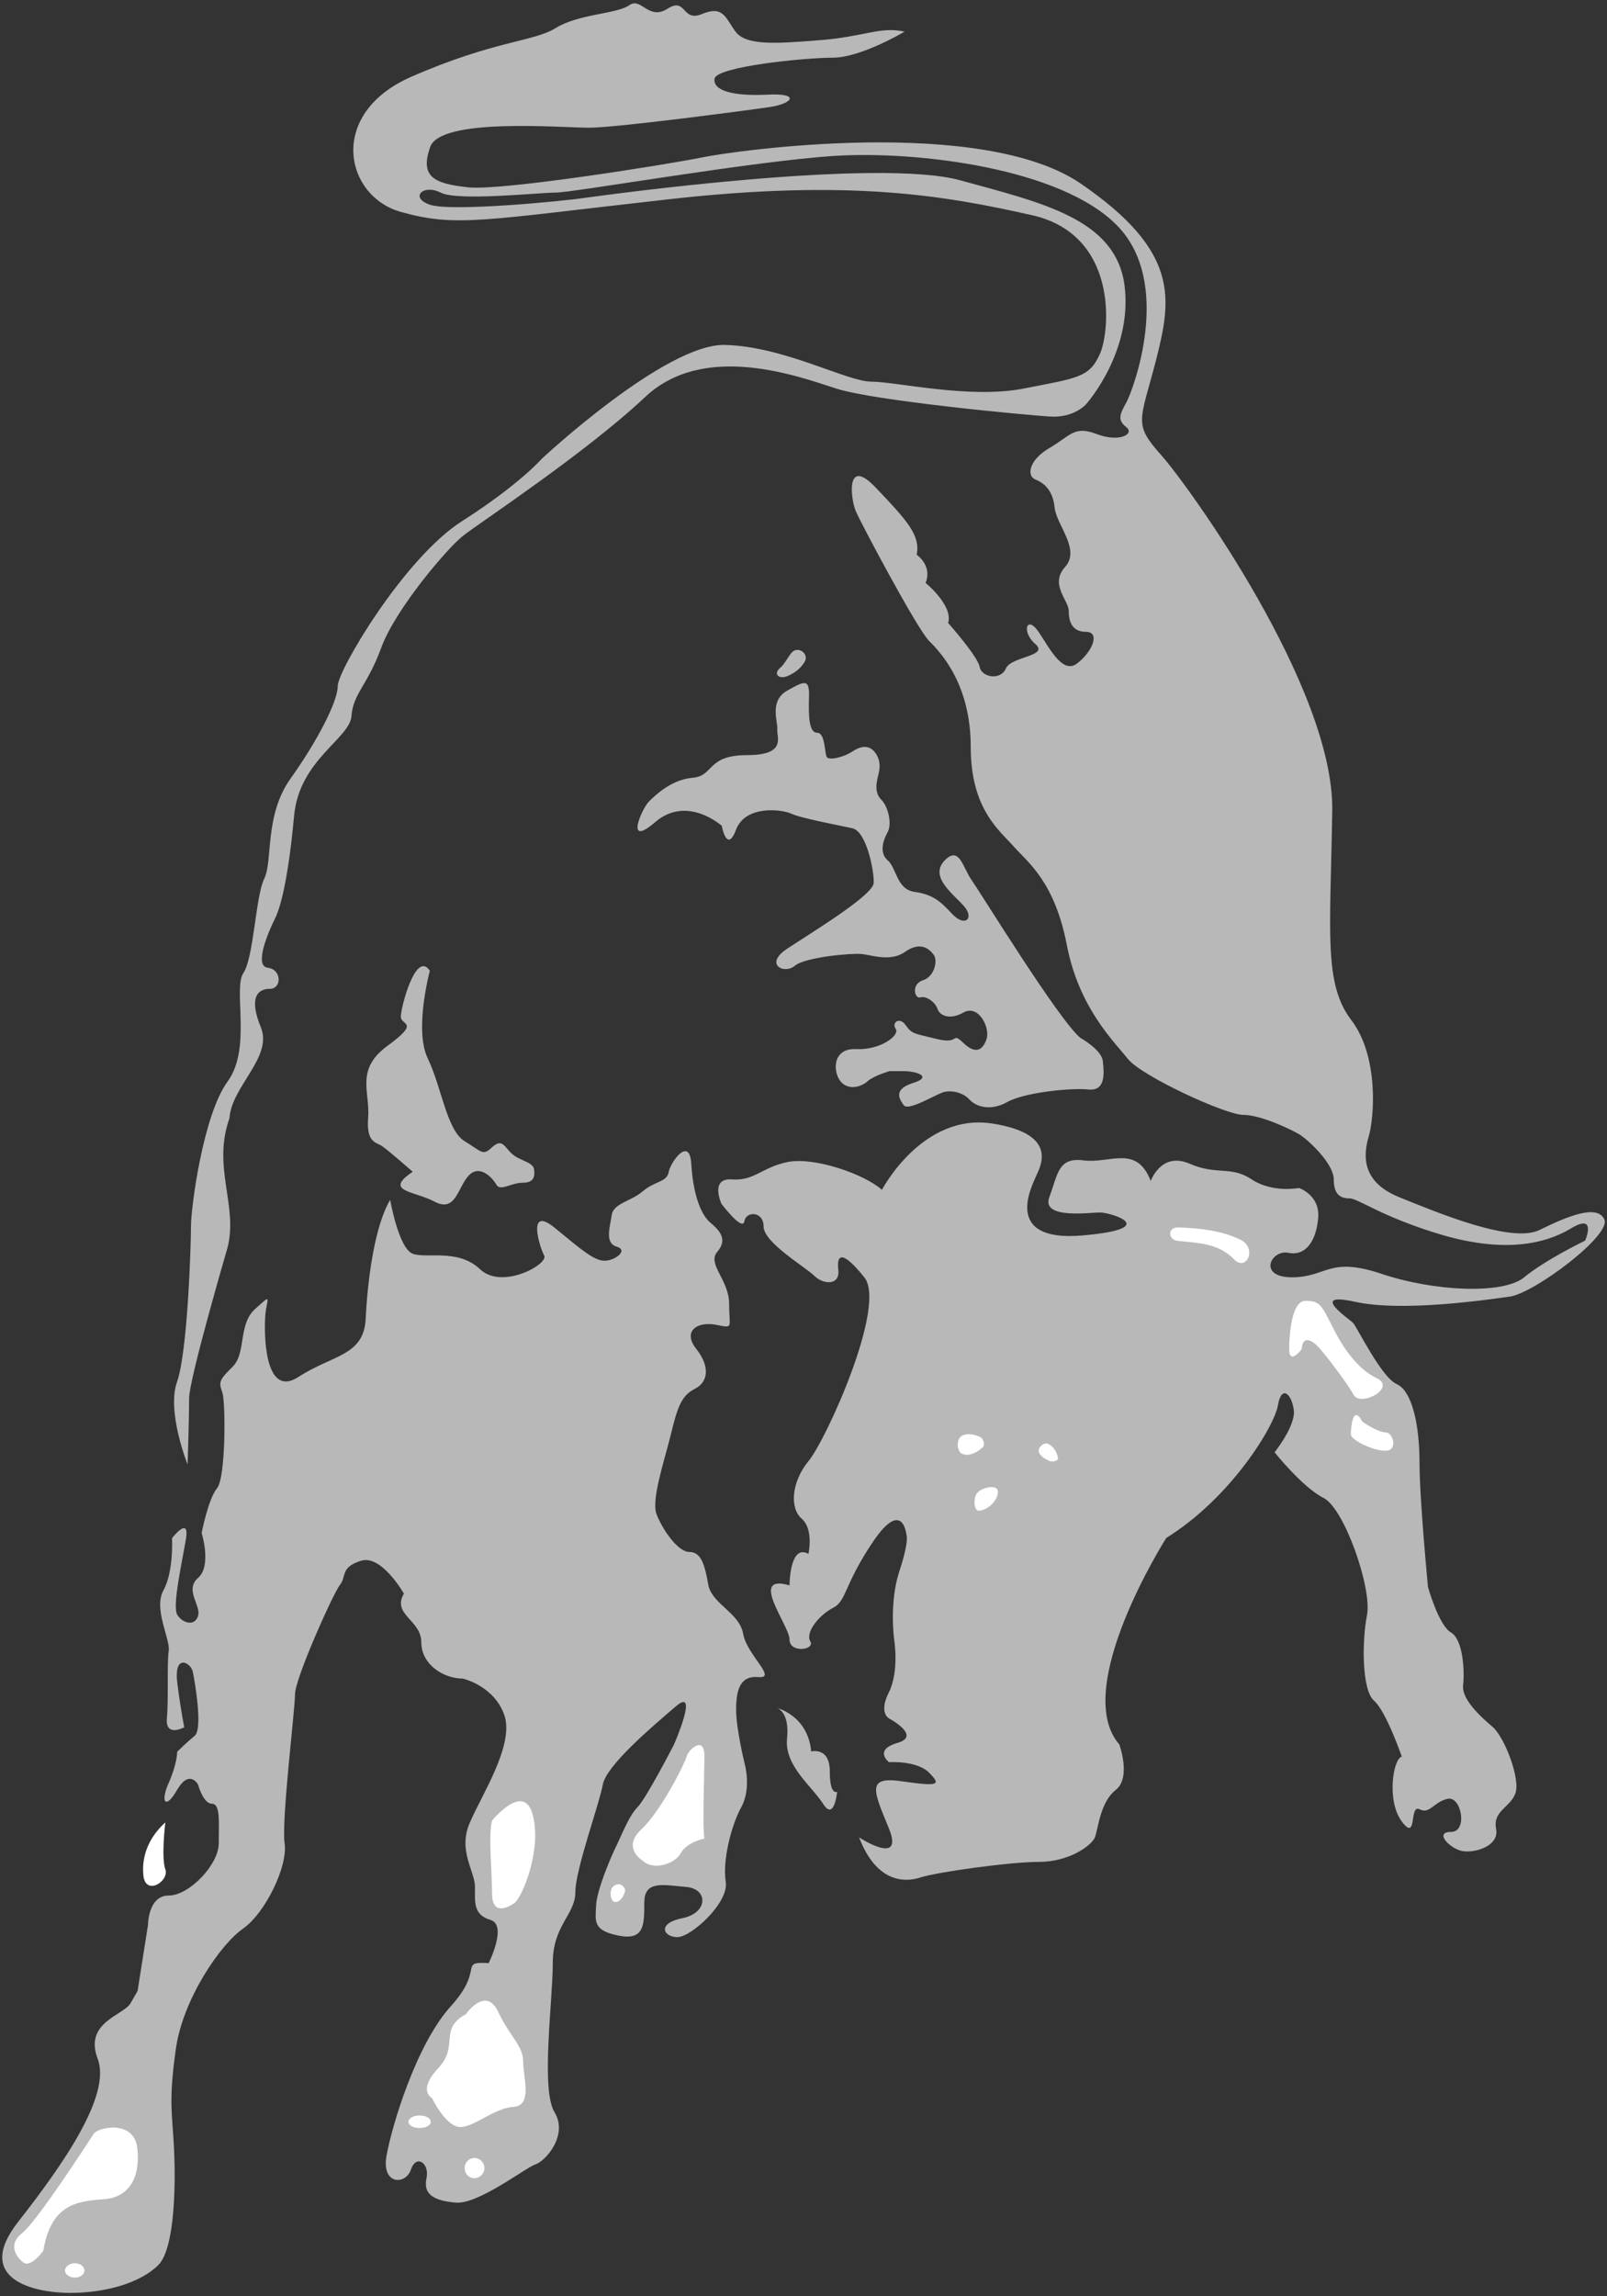 <svg width="42" height="60" viewBox="0 0 42 60" fill="none" xmlns="http://www.w3.org/2000/svg">
<rect x="0" y="0" width="42" height="60" fill="#333333" stroke="none"/>
<g clip-path="url(#clip0_46_72)">
<path fill-rule="evenodd" clip-rule="evenodd" d="M20.595 17.66C20.355 17.764 20.196 17.613 20.395 17.445C20.507 17.357 20.603 17.141 20.706 17.037C20.874 16.877 21.161 17.093 21.025 17.301C20.921 17.468 20.786 17.573 20.595 17.66ZM28.233 27.116C28.233 27.116 28.791 27.428 28.823 27.724C28.854 28.02 28.91 28.515 28.448 28.468C27.985 28.419 26.765 28.547 26.327 28.795C25.881 29.043 25.506 28.915 25.338 28.731C25.171 28.547 24.86 28.468 24.628 28.547C24.398 28.635 23.744 29.027 23.624 28.883C23.512 28.731 23.329 28.468 23.855 28.3C24.382 28.14 23.975 27.988 23.608 27.988H23.249C23.249 27.988 22.834 28.108 22.675 28.252C22.508 28.404 22.165 28.5 21.966 28.252C21.766 28.004 21.75 27.38 22.38 27.412C23.002 27.444 23.528 27.052 23.409 26.885C23.297 26.717 23.512 26.557 23.672 26.789C23.839 27.021 23.871 26.997 24.485 27.148C25.091 27.3 24.86 26.949 25.171 27.244C25.482 27.548 25.681 27.46 25.785 27.148C25.881 26.837 25.57 26.245 25.187 26.453C24.812 26.669 24.549 26.525 24.501 26.357C24.445 26.189 24.206 26.013 24.055 26.061C23.903 26.109 23.807 25.717 24.119 25.614C24.43 25.518 24.517 25.086 24.398 24.942C24.286 24.791 24.055 24.591 23.656 24.87C23.265 25.15 22.755 24.942 22.508 24.927C22.261 24.902 21.041 25.006 20.769 25.238C20.491 25.47 19.948 25.191 20.594 24.775C21.224 24.359 22.819 23.392 22.834 23.073C22.851 22.761 22.644 21.722 22.277 21.642C21.918 21.562 20.921 21.378 20.674 21.258C20.427 21.146 19.486 21.034 19.239 21.674C18.999 22.321 18.864 21.578 18.864 21.578C18.864 21.578 17.963 20.77 17.134 21.473C16.312 22.185 16.775 21.13 16.958 20.946C17.134 20.77 17.548 20.37 18.106 20.322C18.665 20.274 18.465 19.731 19.526 19.731C20.578 19.731 20.291 19.251 20.315 19.051C20.331 18.852 20.1 18.308 20.578 18.044C21.041 17.781 21.161 17.733 21.144 18.228C21.128 18.724 21.144 19.147 21.36 19.147C21.567 19.147 21.551 19.675 21.607 19.779C21.655 19.875 22.045 19.795 22.293 19.627C22.54 19.467 22.755 19.467 22.907 19.715C23.05 19.963 22.971 20.171 22.938 20.322C22.907 20.466 22.851 20.714 23.035 20.898C23.218 21.081 23.314 21.529 23.202 21.737C23.082 21.953 22.971 22.281 23.202 22.481C23.433 22.68 23.433 23.24 23.903 23.304C24.382 23.376 24.565 23.536 24.892 23.887C25.219 24.231 25.466 23.999 25.203 23.688C24.94 23.376 24.286 22.928 24.676 22.497C25.076 22.073 25.155 22.664 25.402 23.008C25.649 23.36 27.674 26.653 28.233 27.116ZM21.878 46.819C21.878 46.819 21.806 47.603 21.511 47.131C21.217 46.668 20.499 46.14 20.57 45.429C20.642 44.717 20.308 44.629 20.308 44.629C20.308 44.629 21.113 44.821 21.201 45.764C21.201 45.764 21.687 45.637 21.687 46.284C21.686 46.923 21.878 46.819 21.878 46.819ZM24.676 30.026C24.676 30.026 25.641 29.594 26.247 30.026C26.853 30.458 26.414 31.129 26.414 31.129C26.414 31.129 25.107 31.768 25.378 32.504C25.641 33.239 27.22 33.815 29.429 33.91C31.637 34.015 29.628 34.613 29.022 34.613C28.424 34.613 25.011 35.421 23.505 33.511C21.997 31.601 24.309 30.265 24.676 30.026Z" fill="#B8B8B8"/>
<path fill-rule="evenodd" clip-rule="evenodd" d="M5.947 32.6C5.947 32.6 4.943 36.029 4.943 36.533C4.943 37.036 4.903 38.267 4.903 38.267C4.903 38.267 4.353 36.892 4.624 36.117C4.903 35.342 4.991 32.552 4.991 32.048C4.991 31.545 5.31 29.131 5.948 28.26C6.586 27.389 6.083 25.838 6.362 25.423C6.633 25.015 6.681 23.416 6.905 22.961C7.136 22.497 6.905 21.314 7.591 20.347C8.276 19.388 8.827 18.341 8.827 17.925C8.827 17.518 10.556 14.592 12.064 13.625C13.571 12.665 14.161 11.986 14.161 11.986C14.161 11.986 17.398 8.965 18.953 9.013C20.5 9.053 22.134 9.972 22.772 9.972C23.41 9.972 25.331 10.427 26.742 10.155C28.153 9.876 28.473 9.876 28.752 9.236C29.023 8.597 29.206 6.127 26.974 5.623C24.733 5.12 22.23 4.664 17.398 5.216C12.566 5.759 11.928 5.943 10.469 5.535C9.01 5.12 8.548 2.977 10.74 2.01C12.933 1.051 13.93 1.099 14.527 0.731C15.117 0.364 16.122 0.364 16.441 0.14C16.76 -0.092 16.943 0.548 17.446 0.228C17.948 -0.092 17.812 0.595 18.355 0.363C18.905 0.139 18.953 0.459 19.224 0.827C19.495 1.187 20.228 1.147 21.409 1.051C22.589 0.963 23.003 0.683 23.641 0.827C23.641 0.827 22.501 1.507 21.767 1.507C21.041 1.507 18.722 1.738 18.674 2.058C18.634 2.378 19.176 2.514 20.045 2.474C20.914 2.426 20.731 2.698 20.141 2.794C19.543 2.881 16.122 3.337 15.397 3.337C14.663 3.337 11.514 3.066 11.243 3.841C10.972 4.616 11.331 4.8 12.248 4.896C13.156 4.984 17.446 4.296 18.315 4.12C19.176 3.937 25.651 3.018 28.25 4.8C30.849 6.582 30.618 7.821 30.211 9.42C29.796 11.018 29.613 11.066 30.347 11.89C31.08 12.713 34.859 17.973 34.819 21.17C34.771 24.375 34.588 25.702 35.322 26.661C36.047 27.62 35.911 29.219 35.776 29.682C35.641 30.138 35.545 30.858 36.549 31.273C37.554 31.68 39.516 32.504 40.241 32.136C40.975 31.776 41.748 31.457 41.931 31.864C42.115 32.28 40.105 33.782 39.467 33.878C38.83 33.967 36.637 34.286 35.409 34.014C34.181 33.742 35.274 34.47 35.361 34.565C35.457 34.654 36.095 35.98 36.501 36.164C36.916 36.348 37.1 37.259 37.1 38.219C37.1 39.177 37.322 41.472 37.322 41.472C37.322 41.472 37.602 42.471 37.921 42.655C38.24 42.839 38.28 43.662 38.24 44.03C38.192 44.397 38.694 44.853 39.013 45.125C39.331 45.404 39.746 46.499 39.603 46.867C39.467 47.227 39.013 47.323 39.1 47.779C39.196 48.234 38.558 48.418 38.24 48.37C37.921 48.33 37.458 47.867 37.921 47.867C38.375 47.867 38.192 46.907 37.825 47.004C37.459 47.092 37.371 47.411 37.1 47.275C36.821 47.139 37.052 48.147 36.637 47.595C36.23 47.044 36.414 45.948 36.637 45.9C36.637 45.9 36.23 44.717 35.911 44.437C35.592 44.166 35.592 42.886 35.728 42.199C35.863 41.512 35.138 39.41 34.588 39.138C34.038 38.859 33.312 37.947 33.312 37.947C33.312 37.947 33.863 37.259 33.815 36.852C33.767 36.436 33.496 36.164 33.4 36.716C33.312 37.26 32.172 39.138 30.482 40.185C30.482 40.185 27.978 44.117 29.254 45.581C29.254 45.581 29.573 46.452 29.158 46.772C28.752 47.091 28.704 47.779 28.616 48.01C28.52 48.234 27.93 48.65 27.157 48.65C26.375 48.65 24.462 48.922 24.056 49.057C23.64 49.193 22.907 49.193 22.453 48.01C22.453 48.01 23.64 48.786 23.234 47.779C22.819 46.772 22.636 46.404 23.593 46.547C24.55 46.684 24.598 46.636 24.279 46.316C23.96 45.996 23.234 46.044 23.234 46.044C23.234 46.044 22.82 45.724 23.458 45.54C24.096 45.357 23.234 44.901 23.234 44.901C23.234 44.901 22.956 44.757 23.234 44.214C23.506 43.662 23.37 42.839 23.37 42.839C23.37 42.839 23.234 41.88 23.505 41.056C23.776 40.233 23.689 40.097 23.689 40.097C23.689 40.097 23.593 39.138 22.819 40.281C22.046 41.424 22.133 41.832 21.767 42.015C21.408 42.2 21.041 42.655 21.177 42.887C21.312 43.111 20.635 43.207 20.635 42.839C20.635 42.472 19.542 41.105 20.635 41.425C20.635 41.425 20.635 40.329 21.129 40.601C21.129 40.601 21.273 39.962 20.953 39.682C20.635 39.41 20.683 38.723 21.129 38.179C21.592 37.628 23.186 34.102 22.588 33.375C21.998 32.64 21.862 32.784 21.911 33.191C21.95 33.608 21.495 33.56 21.273 33.327C21.041 33.103 19.957 32.464 19.957 32.048C19.957 31.641 19.494 31.641 19.455 31.913C19.407 32.185 18.857 31.457 18.857 31.457C18.857 31.457 18.538 30.77 19.136 30.818C19.726 30.858 19.909 30.498 20.595 30.361C21.273 30.226 22.588 30.673 23.05 31.09C23.05 31.09 24.095 29.083 25.921 29.355C27.747 29.635 27.156 30.538 27.061 30.77C26.973 30.993 26.192 32.464 28.297 32.281C30.394 32.096 29.023 31.681 28.751 31.681C28.472 31.681 27.197 31.865 27.428 31.273C27.651 30.674 27.651 30.226 28.337 30.322C29.023 30.402 29.708 29.906 30.075 30.858C30.075 30.858 30.346 30.09 31.08 30.402C31.805 30.722 32.172 30.45 32.714 30.818C33.264 31.178 33.95 31.041 33.95 31.041C33.95 31.041 34.5 31.225 34.452 31.817C34.404 32.416 34.133 32.824 33.679 32.736C33.217 32.64 32.858 33.375 33.767 33.375C34.676 33.375 34.724 32.824 36.095 33.28C37.459 33.743 39.284 33.831 39.835 33.375C40.385 32.92 41.429 32.416 41.429 32.416C41.429 32.416 41.748 31.681 41.062 32.096C40.385 32.505 39.332 32.736 37.737 32.281C36.143 31.817 35.497 31.313 35.273 31.313C35.042 31.313 34.859 31.225 34.859 30.818C34.859 30.402 34.181 29.771 33.95 29.635C33.718 29.499 32.945 29.131 32.491 29.131C32.036 29.131 29.843 28.124 29.477 27.668C29.118 27.213 28.201 26.342 27.883 24.695C27.564 23.048 26.878 22.545 26.511 22.137C26.152 21.721 25.371 21.17 25.371 19.523C25.371 17.885 24.598 17.061 24.278 16.742C23.959 16.414 22.5 13.672 22.365 13.352C22.23 13.033 22.094 11.89 22.907 12.761C23.729 13.624 24.056 13.992 23.959 14.496C23.959 14.496 24.375 14.776 24.191 15.231C24.191 15.231 24.917 15.822 24.781 16.278C24.781 16.278 25.554 17.149 25.602 17.421C25.65 17.701 26.153 17.788 26.288 17.469C26.423 17.149 27.428 17.149 27.061 16.83C26.695 16.51 26.83 16.094 27.109 16.462C27.381 16.83 27.747 17.653 28.154 17.333C28.568 17.014 28.752 16.51 28.385 16.51C28.018 16.51 27.931 16.238 27.931 15.959C27.931 15.687 27.428 15.271 27.835 14.816C28.25 14.36 27.612 13.721 27.564 13.265C27.516 12.809 27.293 12.625 27.062 12.529C26.831 12.441 26.879 12.026 27.428 11.706C27.979 11.387 28.066 11.115 28.657 11.339C29.254 11.57 29.661 11.339 29.438 11.163C29.206 10.979 29.254 10.843 29.438 10.515C29.613 10.196 30.665 7.406 29.206 5.903C27.747 4.392 23.96 3.937 21.815 4.073C19.678 4.209 14.982 5.032 14.528 5.032C14.073 5.032 11.968 5.264 11.514 5.032C11.059 4.8 10.693 5.168 11.243 5.351C11.793 5.535 14.663 5.264 15.301 5.168C15.939 5.08 22.956 4.12 25.1 4.712C27.245 5.303 29.158 5.719 29.39 7.454C29.613 9.196 28.385 10.563 28.385 10.563C28.385 10.563 28.066 10.931 27.428 10.883C26.79 10.843 22.867 10.475 21.863 10.155C20.867 9.835 18.403 8.916 16.856 10.379C15.301 11.842 12.518 13.672 12.112 13.992C11.697 14.312 10.334 15.918 9.967 16.917C9.6 17.924 9.234 18.108 9.186 18.708C9.146 19.299 7.822 19.851 7.687 21.314C7.551 22.776 7.368 23.64 7.184 24.008C7.001 24.375 6.634 25.247 7.001 25.287C7.368 25.334 7.368 25.838 7.049 25.838C6.73 25.838 6.499 26.07 6.818 26.845C7.137 27.62 6.045 28.396 5.997 29.219C5.541 30.498 6.227 31.497 5.947 32.6Z" fill="#B8B8B8"/>
<path fill-rule="evenodd" clip-rule="evenodd" d="M11.234 25.366C11.234 25.366 10.819 26.901 11.178 27.652C11.545 28.411 11.673 29.531 12.143 29.818C12.614 30.106 12.614 30.21 12.868 29.97C13.132 29.738 13.18 29.97 13.387 30.154C13.594 30.337 13.937 30.361 13.96 30.561C13.985 30.769 13.937 30.905 13.649 30.905C13.362 30.905 13.075 31.137 12.972 30.953C12.868 30.77 12.533 30.41 12.246 30.721C11.959 31.033 11.911 31.688 11.361 31.4C10.819 31.113 10.014 31.137 10.787 30.617C10.787 30.617 10.142 30.05 9.982 29.945C9.831 29.842 9.567 29.866 9.623 29.194C9.671 28.515 9.28 27.939 10.141 27.316C10.995 26.692 10.476 26.797 10.476 26.564C10.476 26.325 10.867 24.814 11.234 25.366Z" fill="#B8B8B8"/>
<path fill-rule="evenodd" clip-rule="evenodd" d="M10.556 41.64C10.556 41.64 9.966 40.6 9.424 40.785C8.882 40.961 9.065 41.192 8.882 41.416C8.706 41.639 7.71 43.862 7.71 44.27C7.71 44.677 7.351 47.579 7.439 48.17C7.526 48.762 6.936 49.984 6.354 50.392C5.764 50.799 4.767 52.246 4.592 53.565C4.409 54.876 4.496 55.196 4.544 56.059C4.592 56.922 4.592 58.729 4.138 59.184C3.684 59.64 2.782 59.912 1.834 59.912C0.885 59.912 -0.702 59.552 0.478 58.05C1.65 56.555 2.918 54.741 2.551 53.789C2.192 52.838 3.229 52.662 3.412 52.343L3.596 52.023L3.867 50.304C3.867 50.304 3.867 49.529 4.409 49.529C4.951 49.529 5.717 48.714 5.717 48.17C5.717 47.626 5.765 47.131 5.541 47.131C5.31 47.131 5.175 46.627 5.175 46.627C5.175 46.627 4.951 46.219 4.632 46.763C4.321 47.306 4.186 47.083 4.409 46.587C4.632 46.083 4.632 45.771 4.632 45.771C4.632 45.771 4.864 45.539 5.087 45.356C5.31 45.179 5.087 43.909 5.039 43.685C4.999 43.454 4.544 43.182 4.632 43.957C4.728 44.724 4.816 45.132 4.816 45.132C4.816 45.132 4.321 45.404 4.361 44.908C4.409 44.405 4.361 43.454 4.409 43.142C4.457 42.822 4.002 42.047 4.273 41.551C4.544 41.056 4.496 40.192 4.496 40.192C4.496 40.192 4.951 39.601 4.863 40.192C4.767 40.784 4.496 41.959 4.632 42.191C4.767 42.415 5.086 42.502 5.174 42.231C5.27 41.959 4.815 41.551 5.174 41.231C5.541 40.919 5.27 40.056 5.27 40.056C5.27 40.056 5.445 39.153 5.676 38.882C5.9 38.602 5.9 36.659 5.812 36.387C5.716 36.116 5.716 36.068 6.083 35.709C6.442 35.341 6.218 34.613 6.665 34.205C7.12 33.798 6.984 33.894 6.936 34.342C6.896 34.797 6.896 36.563 7.797 35.98C8.706 35.389 9.519 35.436 9.559 34.437C9.607 33.438 9.791 32.031 10.197 31.352C10.197 31.352 10.42 32.623 10.787 32.759C11.146 32.895 11.967 32.615 12.549 33.166C13.123 33.71 14.343 33.031 14.223 32.806C14.096 32.575 13.769 31.488 14.495 32.079C15.212 32.67 15.531 32.942 15.802 32.942C16.073 32.942 16.432 32.67 16.121 32.575C15.802 32.486 15.938 32.079 15.986 31.759C16.025 31.439 16.48 31.399 16.799 31.128C17.11 30.856 17.429 30.896 17.477 30.624C17.525 30.36 18.019 29.681 18.067 30.401C18.107 31.128 18.29 31.712 18.561 31.943C18.832 32.167 19.016 32.399 18.745 32.711C18.474 33.03 19.056 33.438 19.056 34.069C19.056 34.709 19.191 34.709 18.697 34.613C18.202 34.525 17.836 34.797 18.202 35.252C18.561 35.709 18.513 36.116 18.154 36.292C17.796 36.476 17.7 36.795 17.525 37.515C17.341 38.242 17.022 39.193 17.158 39.562C17.293 39.921 17.7 40.552 18.019 40.552C18.338 40.552 18.425 40.92 18.513 41.416C18.609 41.911 19.327 42.143 19.422 42.686C19.51 43.23 20.323 43.861 19.829 43.822C19.327 43.773 19.239 44.181 19.239 44.677C19.239 45.18 19.462 46.084 19.462 46.084C19.462 46.084 19.646 46.723 19.375 47.218C19.104 47.714 18.88 48.625 18.968 49.169C19.056 49.712 18.067 50.616 17.701 50.616C17.342 50.616 17.158 50.256 17.836 50.12C18.514 49.984 18.514 49.352 17.931 49.304C17.342 49.256 16.839 49.121 16.839 49.712C16.839 50.303 16.839 50.711 16.161 50.575C15.484 50.439 15.563 50.192 15.579 49.8C15.587 49.416 15.954 48.553 16.074 48.305C16.201 48.057 16.433 47.442 16.664 47.218C16.887 46.995 17.613 45.588 17.613 45.588C17.613 45.588 18.29 44.045 17.66 44.589C17.023 45.132 15.851 46.131 15.755 46.627C15.667 47.13 15.037 48.849 15.037 49.44C15.037 50.032 14.447 50.303 14.447 51.295C14.447 52.294 14.128 54.604 14.495 55.195C14.854 55.787 14.264 56.466 13.993 56.554C13.721 56.65 12.502 57.601 11.912 57.553C11.33 57.505 11.058 57.33 11.146 56.922C11.234 56.514 10.875 56.282 10.74 56.69C10.604 57.097 9.966 57.097 10.102 56.33C10.238 55.555 10.875 53.429 11.776 52.429C12.685 51.43 11.96 51.255 12.773 51.294C12.773 51.294 13.267 50.303 12.821 50.167C12.367 50.031 12.414 49.711 12.414 49.304C12.414 48.896 11.96 48.352 12.279 47.625C12.59 46.897 13.451 45.587 13.18 44.811C12.909 44.044 12.096 43.86 12.096 43.86C11.601 43.86 11.011 43.501 11.011 42.909C11.01 42.327 10.237 42.191 10.556 41.64Z" fill="#B8B8B8"/>
<path fill-rule="evenodd" clip-rule="evenodd" d="M16.799 48.618C16.799 48.618 16.241 48.29 16.759 47.803C17.277 47.323 17.907 46.06 17.947 45.892C17.987 45.724 18.41 45.333 18.41 45.876C18.41 46.412 18.354 47.747 18.41 48.042C18.41 48.042 17.963 48.122 17.795 48.418C17.636 48.714 17.062 48.882 16.799 48.618ZM15.97 49.385C15.986 49.297 16.098 49.225 16.185 49.234C16.265 49.241 16.353 49.345 16.337 49.417C16.305 49.545 16.201 49.713 16.073 49.697C15.97 49.689 15.938 49.49 15.97 49.385ZM12.398 56.387C12.541 56.387 12.661 56.508 12.661 56.651C12.661 56.794 12.541 56.915 12.398 56.915C12.254 56.915 12.143 56.794 12.143 56.651C12.143 56.508 12.255 56.387 12.398 56.387ZM10.971 55.276C11.13 55.276 11.258 55.348 11.258 55.444C11.258 55.532 11.13 55.604 10.971 55.604C10.803 55.604 10.676 55.532 10.676 55.444C10.676 55.348 10.803 55.276 10.971 55.276ZM12.86 47.571C12.86 47.571 13.706 46.524 13.929 47.443C14.16 48.354 13.642 49.593 13.442 49.729C13.251 49.857 12.86 50.048 12.86 49.466C12.86 48.874 12.757 47.962 12.86 47.571ZM12.175 52.63C12.175 52.63 12.693 51.879 13.02 52.566C13.347 53.254 13.674 53.446 13.674 53.877C13.674 54.301 13.929 55.02 13.411 55.052C12.893 55.084 12.334 55.636 11.976 55.572C11.617 55.508 11.29 54.821 11.29 54.821C11.29 54.821 10.899 54.629 11.457 54.037C12.007 53.446 11.457 53.023 12.175 52.63ZM4.321 47.619C4.321 47.619 4.209 48.538 4.321 48.842C4.433 49.154 3.803 49.554 3.747 49.002C3.691 48.443 3.938 47.962 4.321 47.619ZM1.953 59.137C2.096 59.137 2.208 59.225 2.208 59.328C2.208 59.425 2.096 59.513 1.953 59.513C1.818 59.513 1.698 59.425 1.698 59.328C1.698 59.225 1.818 59.137 1.953 59.137ZM1.132 58.809C1.132 58.809 0.805 59.273 0.606 59.113C0.406 58.961 0.207 58.634 0.582 58.346C0.957 58.058 2.336 55.932 2.448 55.756C2.559 55.58 3.5 55.38 3.588 56.124C3.676 56.876 3.389 57.427 2.687 57.467C1.985 57.514 1.331 57.619 1.132 58.809ZM27.148 37.915C27.132 37.812 27.292 37.683 27.379 37.723C27.531 37.779 27.627 37.947 27.651 38.099C27.659 38.172 27.516 38.204 27.443 38.179C27.324 38.131 27.165 38.043 27.148 37.915ZM25.593 39.474C25.442 39.49 25.434 39.114 25.546 39.002C25.665 38.867 26.055 38.778 26.079 38.954C26.103 39.186 25.833 39.45 25.593 39.474ZM25.147 37.987C25.011 37.931 24.995 37.651 25.099 37.548C25.227 37.427 25.466 37.476 25.617 37.548C25.705 37.587 25.752 37.755 25.681 37.82C25.546 37.947 25.322 38.067 25.147 37.987ZM30.792 32.424C30.513 32.4 30.513 32.064 30.792 32.072C31.326 32.088 31.94 32.152 32.434 32.4C32.865 32.624 32.57 33.24 32.251 32.904C31.837 32.472 31.278 32.48 30.792 32.424ZM35.607 37.148C35.607 37.148 36.007 37.427 36.214 37.427C36.413 37.427 36.541 37.907 36.214 37.907C35.879 37.907 35.305 37.627 35.305 37.475C35.305 37.324 35.353 36.668 35.607 37.148ZM34.021 35.253C34.021 35.253 33.694 35.686 33.694 35.253C33.694 34.83 33.766 33.991 34.117 33.991C34.476 33.991 34.523 34.071 34.803 34.622C35.074 35.182 35.457 35.757 35.983 36.013C36.509 36.269 35.552 36.772 35.377 36.445C35.201 36.117 34.571 35.309 34.444 35.182C34.324 35.054 34.045 34.854 34.021 35.253Z" fill="white"/>
</g>
<defs>
<clipPath id="clip0_46_72">
<rect width="42" height="60" fill="white"/>
</clipPath>
</defs>
</svg>
